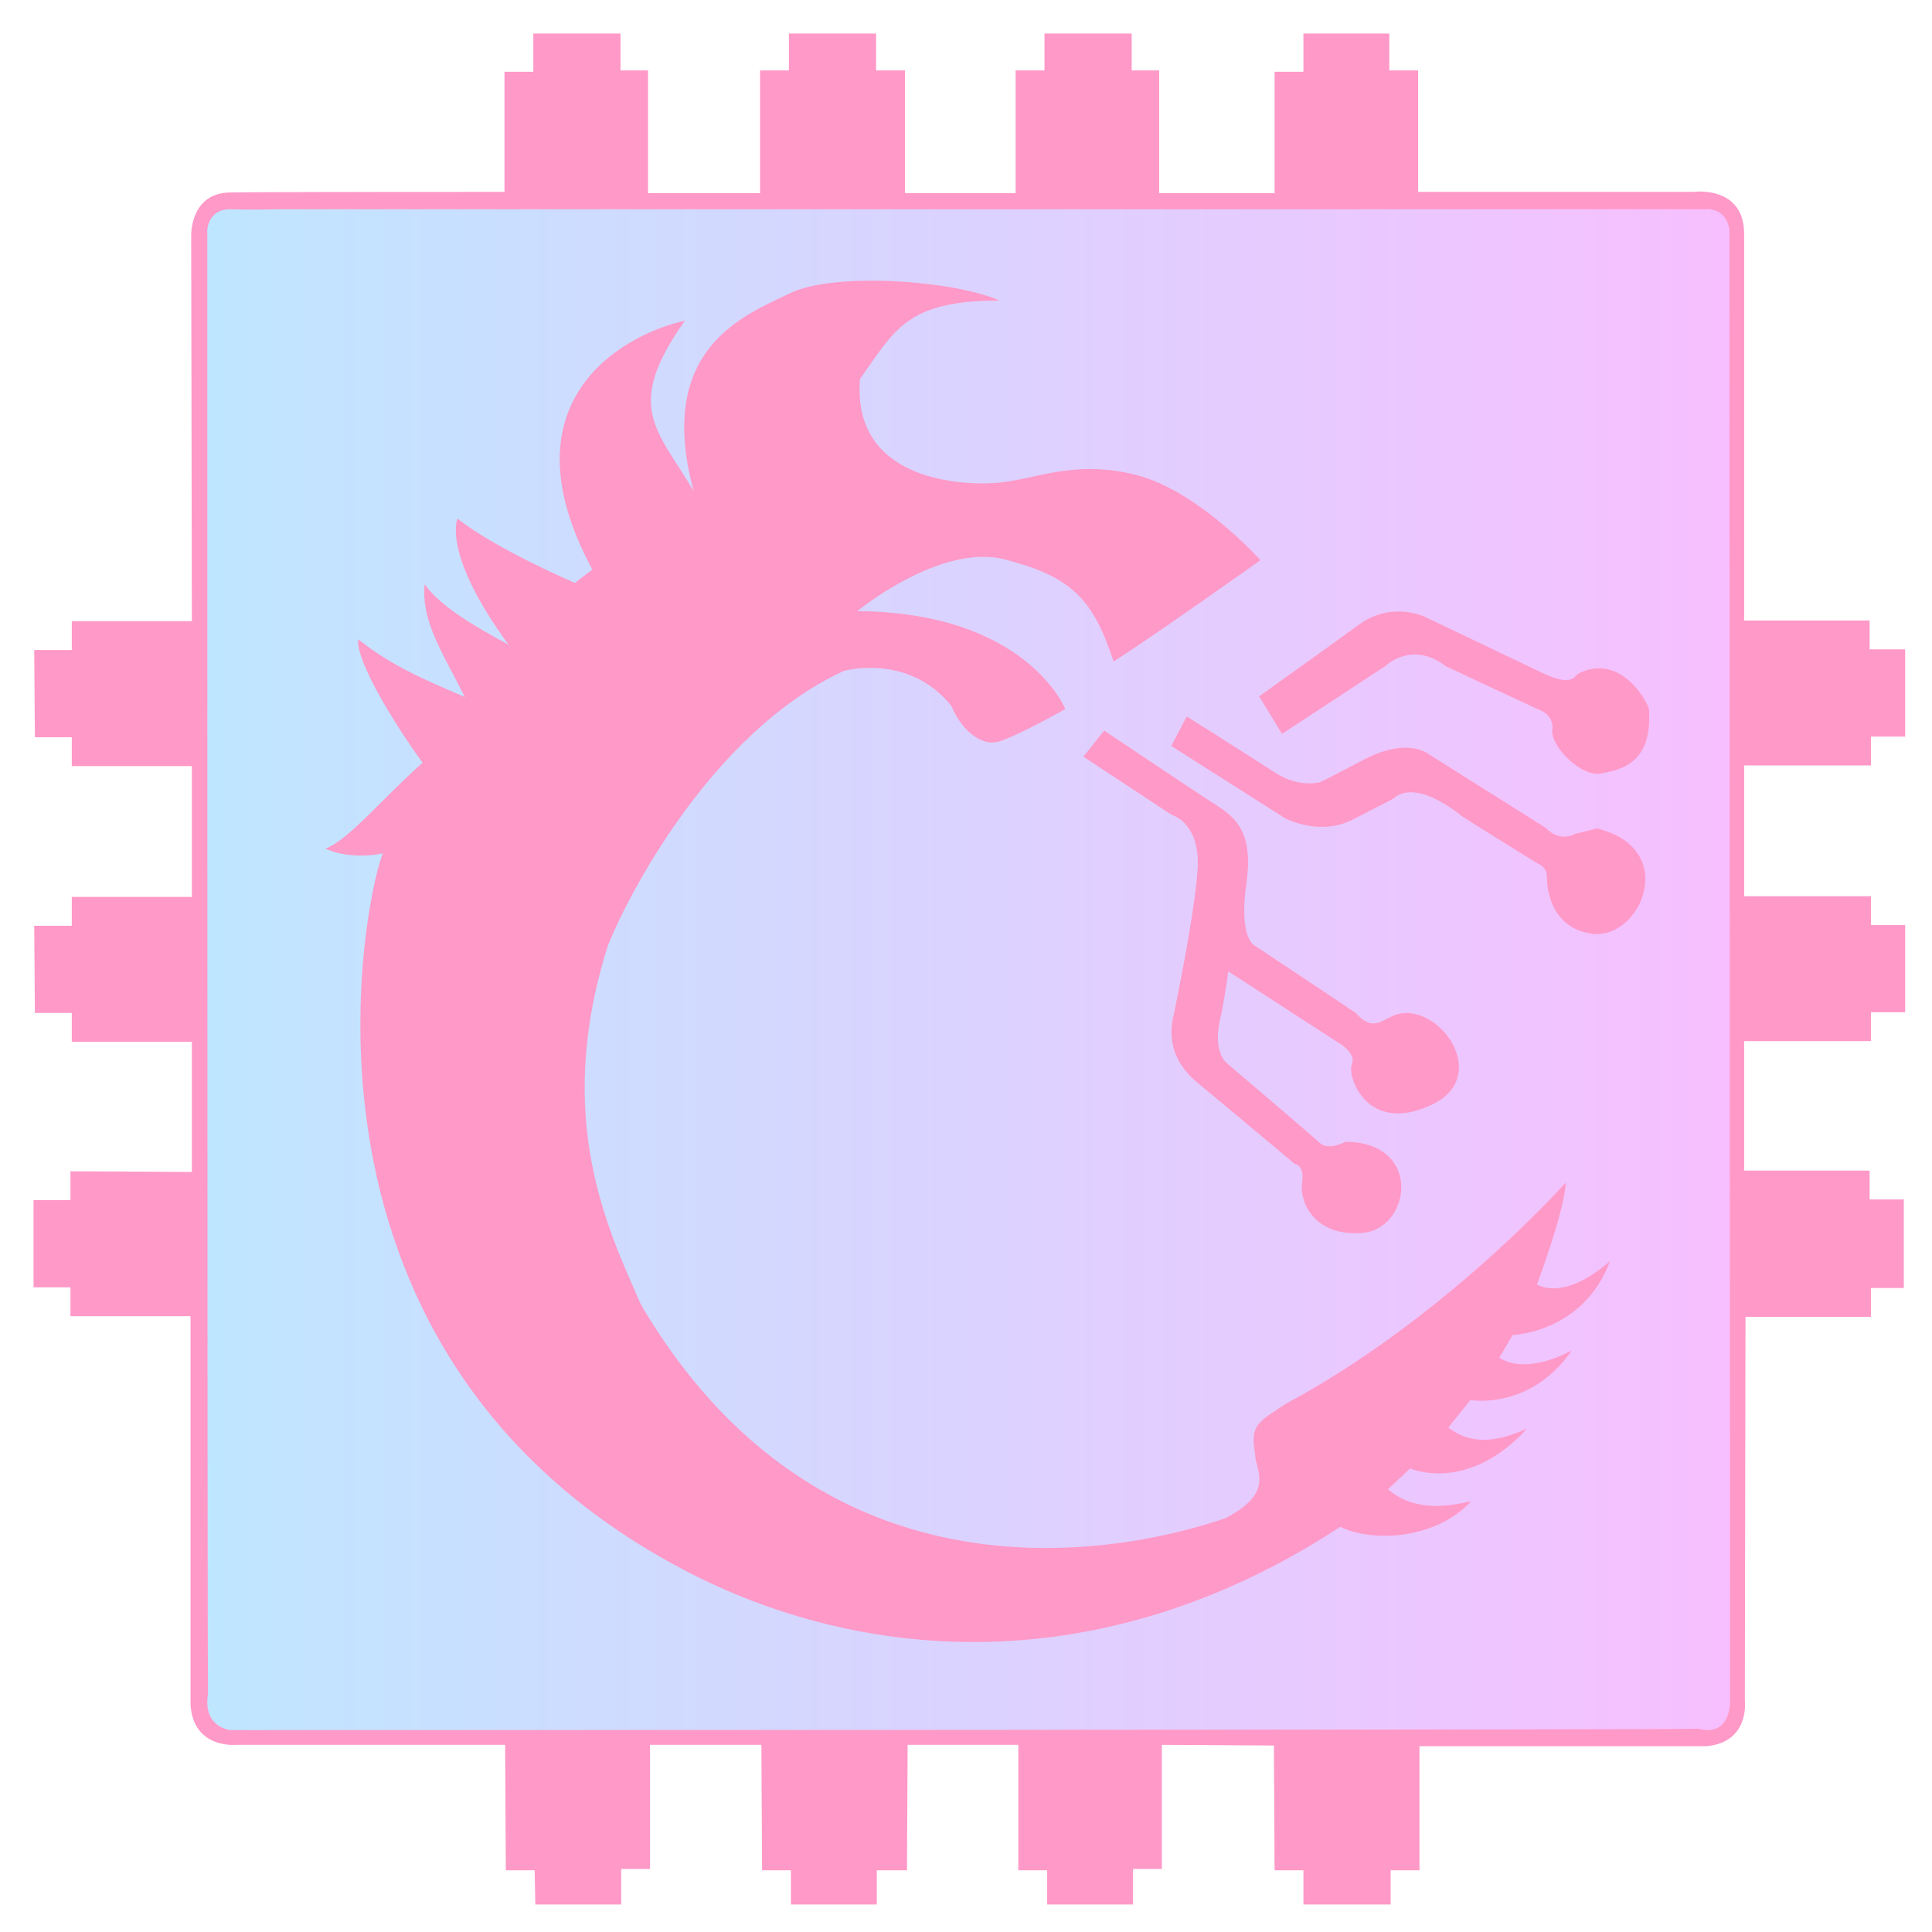 <?xml version="1.0" encoding="utf-8"?>
<!-- Generator: Adobe Illustrator 22.0.1, SVG Export Plug-In . SVG Version: 6.00 Build 0)  -->
<svg version="1.1" id="Layer_1" xmlns="http://www.w3.org/2000/svg" xmlns:xlink="http://www.w3.org/1999/xlink" x="0px" y="0px"
	 viewBox="0 0 288 288" style="enable-background:new 0 0 288 288;" xml:space="preserve">
<style type="text/css">
	.st0{fill:#FF99C8;}
	.st1{fill:url(#bg-b_2_);}
</style>
<path id="bg-y_1_" class="st0" d="M75.2,28.6V10.7h4.3V5h13v5.5l4.1,0v18.3h16.7V10.5l4.3,0V5h13v5.5l4.3,0v18.3h16.5V10.5l4.3,0V5
	h13v5.5l4.1,0v18.3H190l0-18.1h4.3l0-5.7h12.8v5.5l4.3,0v18.1l41.1,0c0,0,7.5-1,7.5,6.3c0,5,0,57.6,0,57.6h18.7v4.3h5.3l0,13h-5.1
	l0,4.3H260v19.5h18.9l0,4.3h5.1l0,13h-5.1l0,4.3H260v19.3l18.7,0v4.3l5.1,0v13.2h-4.9l0,4.3h-18.7l-0.1,57.2c0,0,0.8,6.2-5.7,6.8
	c-3.8,0-42.8,0-42.8,0l0,18.5h-4.3l0,5.1h-13l0-5.1H190l-0.1-18.6l-16.7-0.1v18.5l-4.3,0v5.3h-12.8l0-5.1h-4.3l0-18.7h-16.5
	l-0.1,18.7h-4.5l0,5.1h-12.8l0-5.1h-4.3l-0.1-18.7H96.9v18.5l-4.3,0v5.3H79.8l-0.1-5.1h-4.3l-0.1-18.7l-40.2,0c0,0-6.3,0.6-6.7-6
	c0-2.1,0-57.9,0-57.9l-17.9,0v-4.3l-5.5,0v-13l5.5,0v-4.3l18.1,0.1l0-19.4H10.7l0-4.3H5.2l-0.1-13h5.6l0-4.3h17.9l0-19.5H10.7l0-4.3
	H5.2l-0.1-13h5.6l0-4.3h17.9l-0.1-57.3c0,0-0.3-6.3,5.5-6.6C36.1,28.6,75.2,28.6,75.2,28.6z"/>
<linearGradient id="bg-b_2_" gradientUnits="userSpaceOnUse" x1="30.872" y1="144.467" x2="257.931" y2="144.467">
	<stop  offset="0" style="stop-color:#BFE6FF"/>
	<stop  offset="1" style="stop-color:#F7BFFF"/>
</linearGradient>
<path id="bg-b_1_" class="st1" d="M41,31.2h213.1c0,0,3.1-0.5,3.7,3c0,3.1,0.1,219.3,0.1,219.3s0.2,5.5-4.7,4.2
	c-4.9,0.2-218.9,0.2-218.9,0.2s-4.1-0.4-3.3-5.4c-0.1-5.1-0.1-218.3-0.1-218.3s0.2-3.1,3.5-3S41,31.2,41,31.2z"/>
<g id="dragon_1_">
	<path id="body_1_" class="st0" d="M127.8,91.1c0,0,12.4-10.2,22-7.7c9.7,2.5,13.1,5.7,16.2,15.2c5.3-3.3,21.9-15.1,21.9-15.1
		s-9.5-10.6-18.9-12.8c-9.4-2.2-14.8,0.9-20.7,1.3c-5.9,0.4-21.3-0.8-20.1-15.5c5.2-7.3,6.9-11.7,20.8-11.7
		c-6.8-3-24.6-4.3-31.2-1.1c-6.6,3.2-20.2,8.1-14.4,29.5C98,64,92.9,60.8,102.1,47.8c-9.4,2.1-27.3,12.1-13.8,37.1
		c-1.2,0.9-2.6,2-2.6,2s-11.9-5.1-17.5-9.6c0,0-2.4,5.1,7.6,18.8c-5.4-2.9-10.2-5.8-12.5-9c-0.5,5.3,2.3,9.6,6,16.8
		c-6.1-2.6-11-4.7-15.9-8.6c-0.4,3.2,5.5,12.8,9.6,18.4c-5.9,5.2-11.1,11.6-14.5,12.8c2.9,1.4,7,1.1,8.6,0.7
		c-1.9,3.5-18.6,73.4,44.8,106.8c26,13.7,62,17.1,97.9-6.4c4.6,2.3,14.1,2,19.5-3.8c-2.9,0.6-8.2,1.8-12.4-1.8
		c1.3-1.2,3.3-3.1,3.3-3.1s8.5,3.8,17.4-5.9c-2.5,1-7.3,3.2-11.7-0.2l3.3-4.1c0,0,8.9,1.6,15.1-7.4c0,0-6.5,3.8-10.8,1.1
		c1.2-2.1,2-3.4,2-3.4S236,198.7,240,188c-1.3,1.1-6.5,5.6-10.9,3.5c1-2.7,4.1-11.3,4.3-15.2c-1.8,2-19.2,20.9-41.8,33
		c-4,2.7-5.3,3-4.5,7.5c0,2.3,3.1,5.6-4.4,9.5c-8.4,2.9-57.8,18.2-87.2-31.9c-4.7-10.9-13.1-27.4-4.9-53.4
		c2.6-6.6,15.1-31.7,35.2-41c3.4-0.8,10.8-1.2,16,5.2c1.5,3.6,4.5,6.2,7.2,5.3c2.7-0.8,9.8-4.8,9.8-4.8S153.1,91.3,127.8,91.1z"/>
	<path id="eye_1_" class="st0" d="M121.4,65.5l13,8.9C134.5,74.4,120.5,83.9,121.4,65.5z"/>
	<path id="nose_1_" class="st0" d="M164.3,74.4l5,6.9c0,0,12.1-2.3,5.3-6.6C171.4,73.1,170.2,72.6,164.3,74.4z"/>
</g>
<g id="breath_1_">
	<path id="XMLID_3_" class="st0" d="M187.7,103.8l3.4,5.6l15.4-10.1c0,0,3.9-3.9,9,0c4,1.9,13.7,6.4,13.7,6.4s2.5,0.7,2.2,3.1
		s4.3,7.1,7.3,6.5c3-0.6,7.7-1.5,7.1-9.7c-1-2.5-4.9-8-10.5-5.2c-0.7,0.5-1,2-5.4-0.1c-4.4-2.1-17.6-8.4-17.6-8.4s-4.9-2.3-9.7,1.2
		S187.7,103.8,187.7,103.8z"/>
	<path id="XMLID_2_" class="st0" d="M176.9,106.8l-2.3,4.4l17,10.8c0,0,5.1,2.7,10,0.2s6.2-3.2,6.2-3.2s2.7-3.3,10.3,2.8
		c7.8,4.9,11.1,6.9,11.1,6.9s1.4,0.5,1.4,2c0,0-0.3,7.6,6.8,8.5c7.1,0.9,13.1-12.6,0.7-15.7c-2.4,0.6-3.3,0.8-3.3,0.8
		s-2.2,1.4-4.4-0.9c-1.9-1.2-17.3-10.9-17.3-10.9s-3.2-2.9-10.3,1c-5.3,2.8-6,3.1-6,3.1s-3.1,0.9-6.7-1.4
		C186.3,112.7,176.9,106.8,176.9,106.8z"/>
	<path id="XMLID_1_" class="st0" d="M164.6,108.9l-3.1,3.9l13.2,8.7c0,0,4.4,1.1,3.8,8.5c-0.6,7.4-3.4,20.5-3.5,21.1
		c-0.1,0.6-1.9,5.8,3.4,10.2s14.6,12.2,14.6,12.2s1.5,0.1,1.1,2.8s1.6,8,8.9,7.5c7.3-0.5,9.2-13.5-2.4-13.6c0,0-2.4,1.3-3.7,0.3
		c-1.2-1.1-14-12-14-12s-2.4-1.7-0.8-7.5c0.7-3.7,1-6.2,1-6.2l16.2,10.5c0,0,3,1.6,2.2,3.4c-0.7,1.8,2.3,10.5,11.9,6
		c9.6-4.5,0.1-16.7-6.3-13c-1.4,0.6-2.7,1.9-5-0.7c-2.2-1.5-15-10-15-10s-2.5-0.9-1.3-9.3s-2.2-10.2-5.3-12.2
		S164.6,108.9,164.6,108.9z"/>
</g>
</svg>
